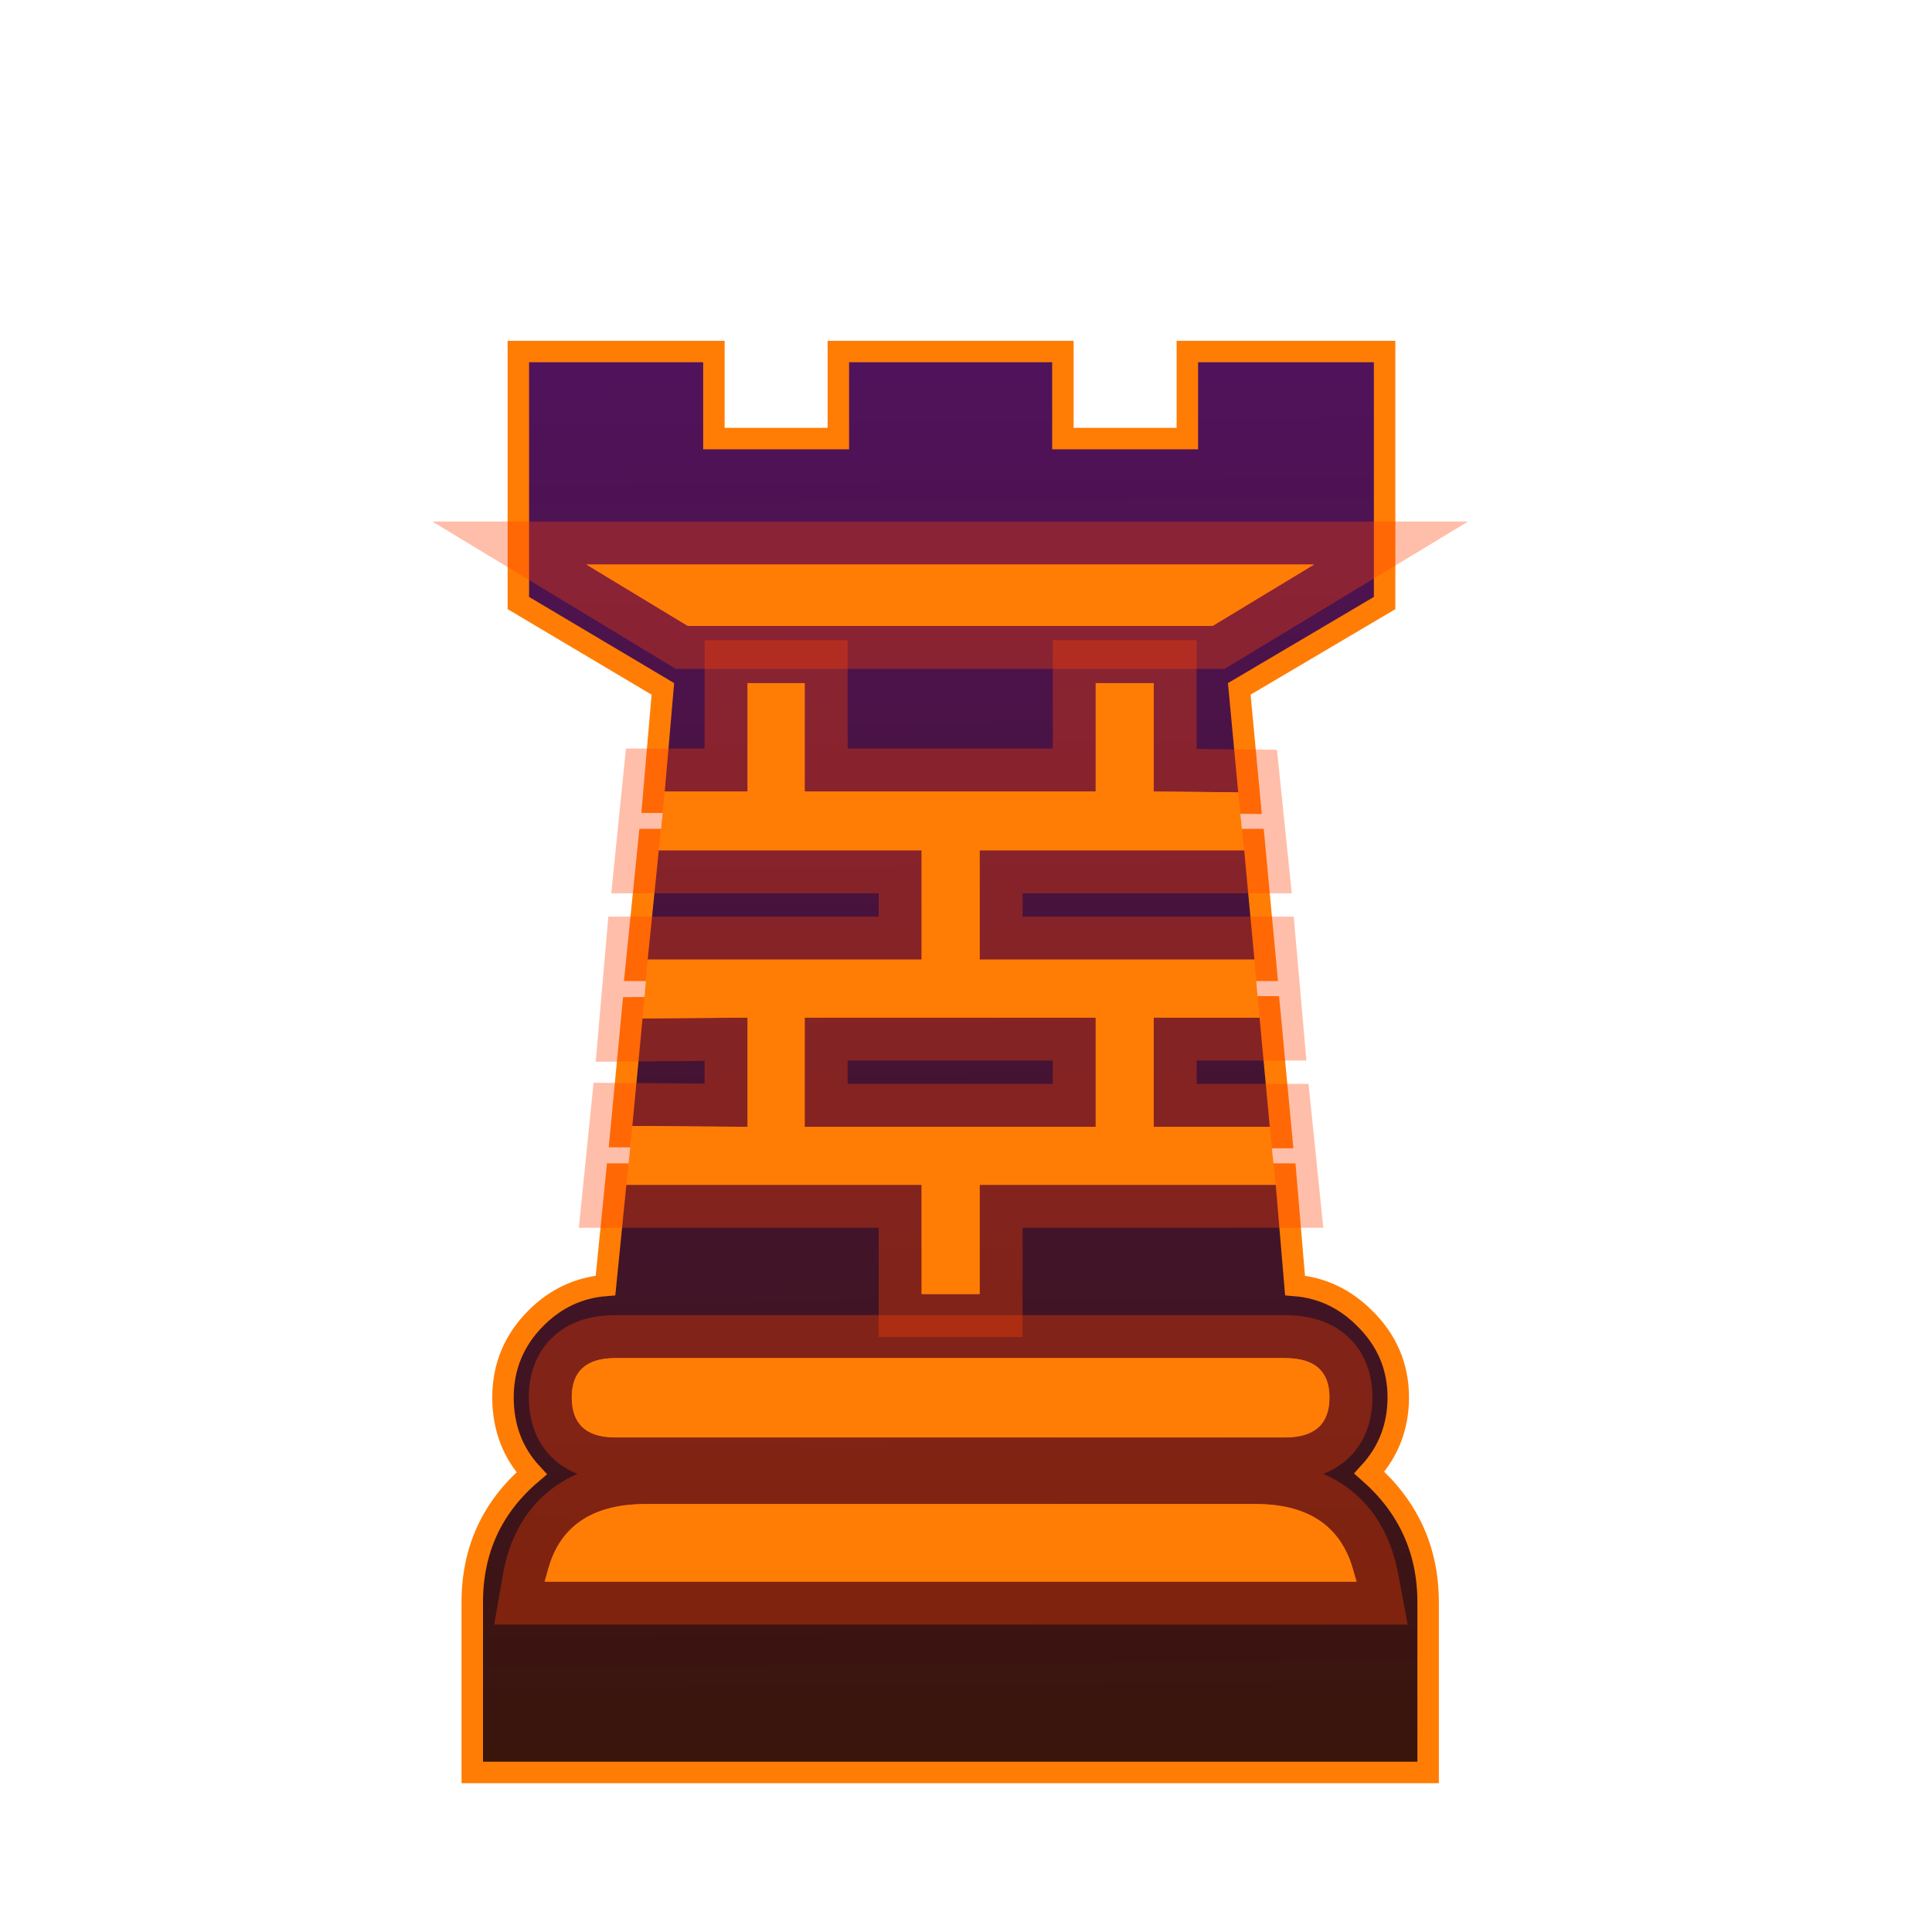 <svg width="180" height="180" viewBox="0 0 180 180" fill="none" xmlns="http://www.w3.org/2000/svg">
<path d="M74.972 93.808H73.972V94.808V104.984V105.984H74.972H102.083H103.083V104.984V94.808V93.808H102.083H74.972ZM119.854 110.307L119.777 109.391H118.858H91.271H90.271V110.391V119.567H86.865V110.391V109.391H85.865H58.357H57.452L57.362 110.291L56.414 119.762C53.931 119.96 51.759 120.98 49.938 122.802C47.897 124.842 46.862 127.322 46.862 130.187C46.862 132.966 47.754 135.344 49.532 137.268C45.861 140.381 44 144.402 44 149.267V164.135V165.135H45H132.055H133.055V164.135V149.267C133.055 144.441 131.211 140.4 127.578 137.198C129.366 135.249 130.273 132.899 130.273 130.187C130.273 127.315 129.206 124.834 127.113 122.797C125.295 120.982 123.131 119.963 120.655 119.763L119.854 110.307ZM118.302 105.984H119.4L119.298 104.891L118.344 94.715L118.259 93.808H117.348H107.489H106.489V94.808V104.984V105.984H107.489H118.302ZM116.871 90.402H117.969L117.867 89.309L116.913 79.132L116.828 78.225H115.917H91.271H90.271V79.225V89.402V90.402H91.271H116.871ZM115.35 74.819L116.459 74.83L116.356 73.726L115.461 64.181L128.51 56.474L129.001 56.184V55.613V33.75V32.75H128.001H111.623H110.623V33.75V40.859H99.029V33.75V32.75H98.029H79.107H78.107V33.75V40.859H66.512V33.75V32.75H65.512H49.293H48.293V33.75V55.613V56.182L48.782 56.473L61.758 64.182L60.938 73.653L60.844 74.74H61.934H69.646H70.646V73.74V64.643H73.972V73.74V74.74H74.972H102.083H103.083V73.74V64.643H106.489V73.74V74.73L107.479 74.74L115.35 74.819ZM59.349 89.301L59.237 90.402H60.344H85.865H86.865V89.402V79.225V78.225H85.865H61.378H60.474L60.383 79.124L59.349 89.301ZM57.917 104.81L57.814 105.897L58.906 105.905L69.638 105.984L70.646 105.991V104.984V94.808V93.8L69.638 93.808L59.859 93.888L58.957 93.895L58.871 94.793L57.917 104.81ZM116.95 141.124C119.483 141.124 121.364 141.695 122.699 142.725C123.776 143.555 124.577 144.745 125.063 146.359H52.058C52.527 144.744 53.32 143.555 54.396 142.725C55.73 141.696 57.623 141.124 60.185 141.124H116.95ZM118.851 53.592L112.696 57.316H88.567H64.36L58.204 53.592H118.851ZM57.323 127.53H88.567H119.733C120.985 127.53 121.737 127.81 122.17 128.193C122.58 128.556 122.866 129.156 122.866 130.187C122.866 131.251 122.577 131.873 122.162 132.247C121.729 132.639 120.981 132.923 119.733 132.923H57.323C56.106 132.923 55.38 132.641 54.959 132.254C54.555 131.881 54.268 131.256 54.268 130.187C54.268 129.15 54.551 128.548 54.952 128.187C55.372 127.808 56.101 127.53 57.323 127.53Z" fill="url(#paint0_linear_301_47)" stroke="#FF7D05" stroke-width="2"/>
<g filter="url(#filter0_f_301_47)">
<path fill-rule="evenodd" clip-rule="evenodd" d="M58.357 110.391H85.865V120.567H91.271V110.391H118.858L118.302 104.984H107.489V94.808H117.348L116.871 89.402H91.271V79.225H115.917L115.36 73.819L107.489 73.74V63.643H102.083V73.74H74.973V63.643H69.646V73.74H61.934L61.378 79.225H85.865V89.402H60.344L59.867 94.888L69.646 94.808V104.984L58.913 104.905L58.357 110.391ZM102.083 94.808H74.973V104.984H102.083V94.808Z" fill="#FF7D05"/>
<path d="M56.367 110.189L56.144 112.391H58.357H83.865V120.567V122.567H85.865H91.271H93.271V120.567V112.391H118.858H121.074L120.848 110.186L120.292 104.779L120.107 102.984H118.302H109.489V96.808H117.348H119.532L119.34 94.632L118.863 89.226L118.702 87.402H116.871H93.271V81.225H115.917H118.134L117.906 79.02L117.349 73.614L117.166 71.837L115.38 71.819L109.489 71.76V63.643V61.643H107.489H102.083H100.083V63.643V71.74H76.973V63.643V61.643H74.973H69.646H67.646V63.643V71.74H61.934H60.127L59.944 73.538L59.388 79.023L59.165 81.225H61.378H83.865V87.402H60.344H58.511L58.352 89.229L57.875 94.714L57.684 96.905L59.884 96.888L67.646 96.825V102.969L58.928 102.905L57.107 102.892L56.923 104.703L56.367 110.189ZM76.973 102.984V96.808H100.083V102.984H76.973Z" stroke="#FF4105" stroke-opacity="0.34" stroke-width="4"/>
</g>
<g filter="url(#filter1_f_301_47)">
<path fill-rule="evenodd" clip-rule="evenodd" d="M126.331 147.359C125.43 142.536 122.303 140.124 116.95 140.124H60.185C54.779 140.124 51.652 142.536 50.804 147.359H126.331ZM88.568 126.53H57.323C54.62 126.53 53.269 127.749 53.269 130.187C53.269 132.678 54.62 133.923 57.323 133.923H119.733C122.489 133.923 123.867 132.678 123.867 130.187C123.867 127.749 122.489 126.53 119.733 126.53H88.568Z" fill="#FF7D05"/>
<path d="M126.331 149.359H128.739L128.297 146.992C127.779 144.219 126.572 141.923 124.531 140.349C122.512 138.792 119.913 138.124 116.95 138.124H60.185C57.201 138.124 54.586 138.789 52.564 140.349C50.516 141.928 49.323 144.233 48.834 147.013L48.422 149.359H50.804H126.331ZM88.568 124.53H57.323C55.711 124.53 54.129 124.889 52.943 125.959C51.717 127.065 51.269 128.603 51.269 130.187C51.269 131.785 51.709 133.338 52.927 134.46C54.113 135.553 55.702 135.923 57.323 135.923H119.733C121.372 135.923 122.975 135.557 124.174 134.473C125.413 133.354 125.867 131.796 125.867 130.187C125.867 128.592 125.405 127.049 124.159 125.946C122.959 124.885 121.363 124.53 119.733 124.53H88.568Z" stroke="#FF4105" stroke-opacity="0.34" stroke-width="4"/>
</g>
<g filter="url(#filter2_f_301_47)">
<path d="M122.436 52.592H54.62L64.081 58.317H88.568H112.975L122.436 52.592Z" fill="#FF7D05"/>
<path d="M123.471 54.303L129.605 50.592H122.436H54.62H47.451L53.585 54.303L63.045 60.028L63.523 60.317H64.081H88.568H112.975H113.533L114.01 60.028L123.471 54.303Z" stroke="#FF4105" stroke-opacity="0.34" stroke-width="4"/>
</g>
<defs>
<filter id="filter0_f_301_47" x="48.931" y="54.643" width="79.36" height="74.924" filterUnits="userSpaceOnUse" color-interpolation-filters="sRGB">
<feFlood flood-opacity="0" result="BackgroundImageFix"/>
<feBlend mode="normal" in="SourceGraphic" in2="BackgroundImageFix" result="shape"/>
<feGaussianBlur stdDeviation="2.5" result="effect1_foregroundBlur_301_47"/>
</filter>
<filter id="filter1_f_301_47" x="41.039" y="117.53" width="95.108" height="38.829" filterUnits="userSpaceOnUse" color-interpolation-filters="sRGB">
<feFlood flood-opacity="0" result="BackgroundImageFix"/>
<feBlend mode="normal" in="SourceGraphic" in2="BackgroundImageFix" result="shape"/>
<feGaussianBlur stdDeviation="2.5" result="effect1_foregroundBlur_301_47"/>
</filter>
<filter id="filter2_f_301_47" x="35.283" y="43.592" width="106.491" height="23.724" filterUnits="userSpaceOnUse" color-interpolation-filters="sRGB">
<feFlood flood-opacity="0" result="BackgroundImageFix"/>
<feBlend mode="normal" in="SourceGraphic" in2="BackgroundImageFix" result="shape"/>
<feGaussianBlur stdDeviation="2.5" result="effect1_foregroundBlur_301_47"/>
</filter>
<linearGradient id="paint0_linear_301_47" x1="88.352" y1="19.612" x2="90.041" y2="203.861" gradientUnits="userSpaceOnUse">
<stop stop-color="#531264"/>
<stop offset="0.882" stop-color="#361500"/>
</linearGradient>
</defs>
</svg>
